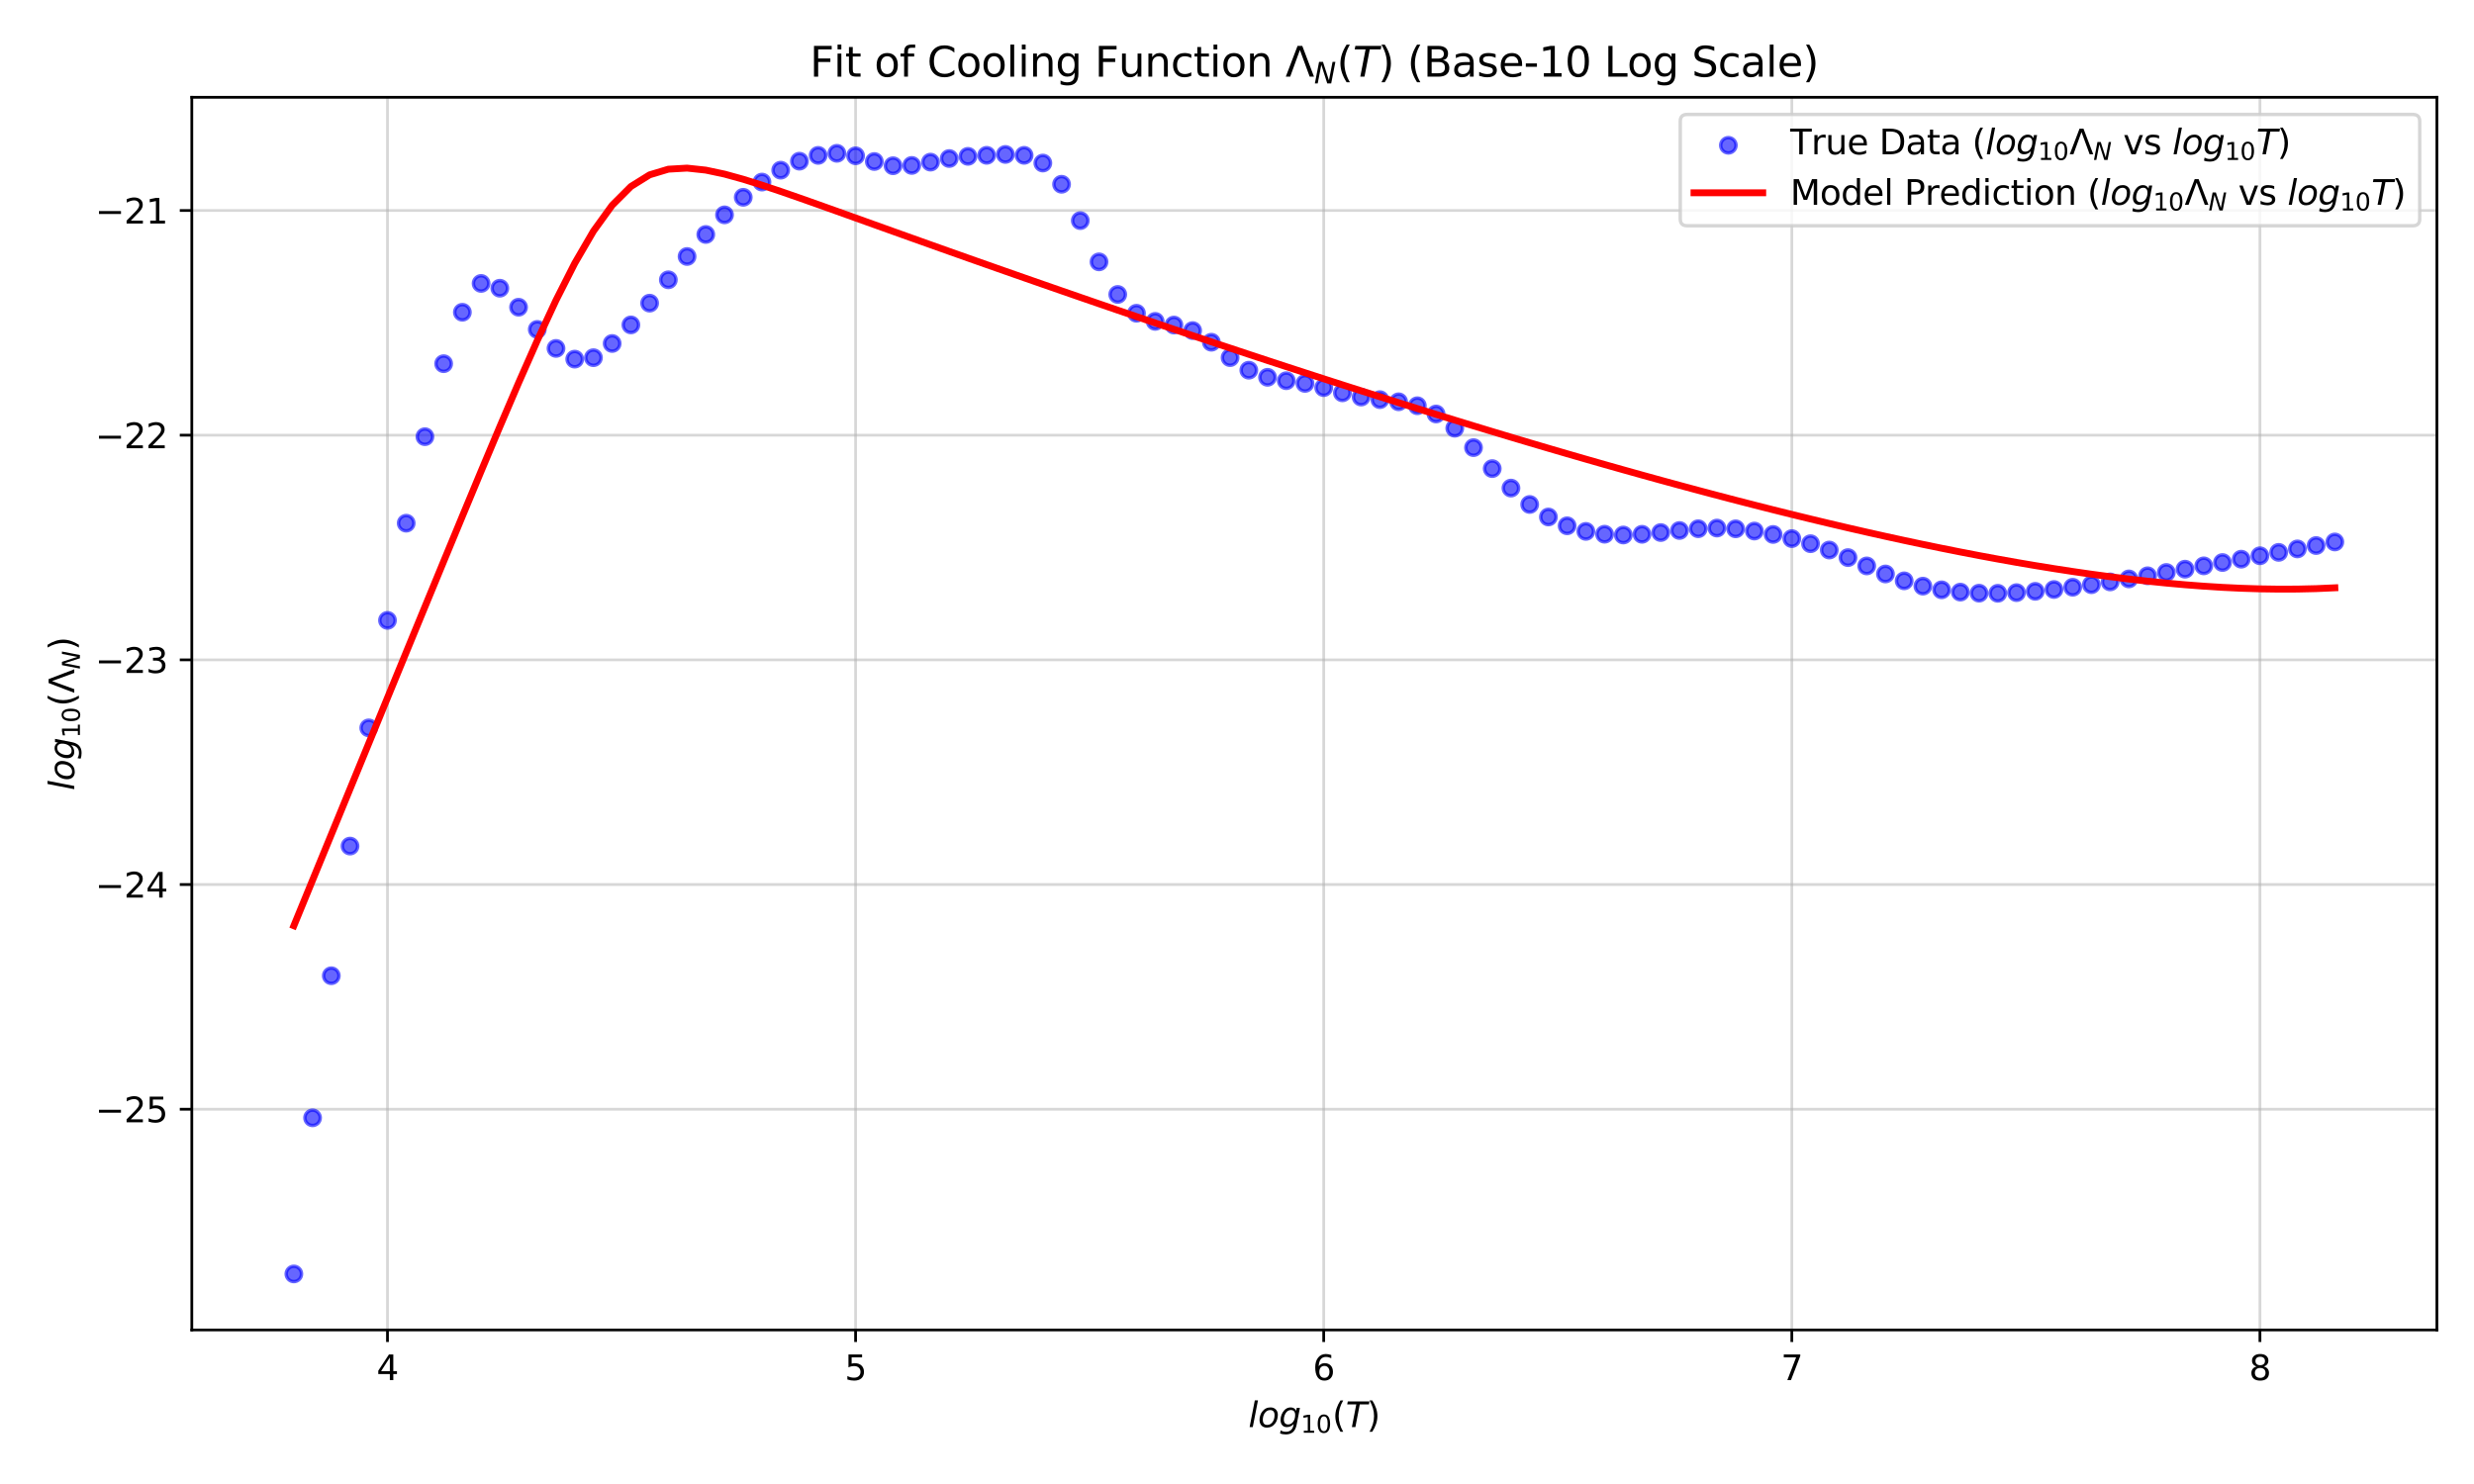 <?xml version="1.0" encoding="utf-8" standalone="no"?>
<!DOCTYPE svg PUBLIC "-//W3C//DTD SVG 1.1//EN"
  "http://www.w3.org/Graphics/SVG/1.1/DTD/svg11.dtd">
<svg xmlns:xlink="http://www.w3.org/1999/xlink" width="720pt" height="432pt" viewBox="0 0 720 432" xmlns="http://www.w3.org/2000/svg" version="1.1">
 <defs>
  <style type="text/css">*{stroke-linejoin: round; stroke-linecap: butt}</style>
 </defs>
 <g id="figure_1">
  <g id="patch_1">
   <path d="M 0 432 
L 720 432 
L 720 0 
L 0 0 
z
" style="fill: #ffffff"/>
  </g>
  <g id="axes_1">
   <g id="patch_2">
    <path d="M 55.82 387.16 
L 709.2 387.16 
L 709.2 28.32 
L 55.82 28.32 
z
" style="fill: #ffffff"/>
   </g>
   <g id="matplotlib.axis_1">
    <g id="xtick_1">
     <g id="line2d_1">
      <path d="M 112.766 387.16 
L 112.766 28.32 
" clip-path="url(#pd1a07acd15)" style="fill: none; stroke: #b0b0b0; stroke-opacity: 0.5; stroke-width: 0.8; stroke-linecap: square"/>
     </g>
     <g id="line2d_2">
      <defs>
       <path id="m4ef35ae8c2" d="M 0 0 
L 0 3.5 
" style="stroke: #000000; stroke-width: 0.8"/>
      </defs>
      <g>
       <use xlink:href="#m4ef35ae8c2" x="112.766" y="387.16" style="stroke: #000000; stroke-width: 0.8"/>
      </g>
     </g>
     <g id="text_1">
      <!-- 4 -->
      <g transform="translate(109.585 401.758) scale(0.1 -0.1)">
       <defs>
        <path id="DejaVuSans-34" d="M 2419 4116 
L 825 1625 
L 2419 1625 
L 2419 4116 
z
M 2253 4666 
L 3047 4666 
L 3047 1625 
L 3713 1625 
L 3713 1100 
L 3047 1100 
L 3047 0 
L 2419 0 
L 2419 1100 
L 313 1100 
L 313 1709 
L 2253 4666 
z
" transform="scale(0.016)"/>
       </defs>
       <use xlink:href="#DejaVuSans-34"/>
      </g>
     </g>
    </g>
    <g id="xtick_2">
     <g id="line2d_3">
      <path d="M 249 387.16 
L 249 28.32 
" clip-path="url(#pd1a07acd15)" style="fill: none; stroke: #b0b0b0; stroke-opacity: 0.5; stroke-width: 0.8; stroke-linecap: square"/>
     </g>
     <g id="line2d_4">
      <g>
       <use xlink:href="#m4ef35ae8c2" x="249" y="387.16" style="stroke: #000000; stroke-width: 0.8"/>
      </g>
     </g>
     <g id="text_2">
      <!-- 5 -->
      <g transform="translate(245.819 401.758) scale(0.1 -0.1)">
       <defs>
        <path id="DejaVuSans-35" d="M 691 4666 
L 3169 4666 
L 3169 4134 
L 1269 4134 
L 1269 2991 
Q 1406 3038 1543 3061 
Q 1681 3084 1819 3084 
Q 2600 3084 3056 2656 
Q 3513 2228 3513 1497 
Q 3513 744 3044 326 
Q 2575 -91 1722 -91 
Q 1428 -91 1123 -41 
Q 819 9 494 109 
L 494 744 
Q 775 591 1075 516 
Q 1375 441 1709 441 
Q 2250 441 2565 725 
Q 2881 1009 2881 1497 
Q 2881 1984 2565 2268 
Q 2250 2553 1709 2553 
Q 1456 2553 1204 2497 
Q 953 2441 691 2322 
L 691 4666 
z
" transform="scale(0.016)"/>
       </defs>
       <use xlink:href="#DejaVuSans-35"/>
      </g>
     </g>
    </g>
    <g id="xtick_3">
     <g id="line2d_5">
      <path d="M 385.235 387.16 
L 385.235 28.32 
" clip-path="url(#pd1a07acd15)" style="fill: none; stroke: #b0b0b0; stroke-opacity: 0.5; stroke-width: 0.8; stroke-linecap: square"/>
     </g>
     <g id="line2d_6">
      <g>
       <use xlink:href="#m4ef35ae8c2" x="385.235" y="387.16" style="stroke: #000000; stroke-width: 0.8"/>
      </g>
     </g>
     <g id="text_3">
      <!-- 6 -->
      <g transform="translate(382.053 401.758) scale(0.1 -0.1)">
       <defs>
        <path id="DejaVuSans-36" d="M 2113 2584 
Q 1688 2584 1439 2293 
Q 1191 2003 1191 1497 
Q 1191 994 1439 701 
Q 1688 409 2113 409 
Q 2538 409 2786 701 
Q 3034 994 3034 1497 
Q 3034 2003 2786 2293 
Q 2538 2584 2113 2584 
z
M 3366 4563 
L 3366 3988 
Q 3128 4100 2886 4159 
Q 2644 4219 2406 4219 
Q 1781 4219 1451 3797 
Q 1122 3375 1075 2522 
Q 1259 2794 1537 2939 
Q 1816 3084 2150 3084 
Q 2853 3084 3261 2657 
Q 3669 2231 3669 1497 
Q 3669 778 3244 343 
Q 2819 -91 2113 -91 
Q 1303 -91 875 529 
Q 447 1150 447 2328 
Q 447 3434 972 4092 
Q 1497 4750 2381 4750 
Q 2619 4750 2861 4703 
Q 3103 4656 3366 4563 
z
" transform="scale(0.016)"/>
       </defs>
       <use xlink:href="#DejaVuSans-36"/>
      </g>
     </g>
    </g>
    <g id="xtick_4">
     <g id="line2d_7">
      <path d="M 521.469 387.16 
L 521.469 28.32 
" clip-path="url(#pd1a07acd15)" style="fill: none; stroke: #b0b0b0; stroke-opacity: 0.5; stroke-width: 0.8; stroke-linecap: square"/>
     </g>
     <g id="line2d_8">
      <g>
       <use xlink:href="#m4ef35ae8c2" x="521.469" y="387.16" style="stroke: #000000; stroke-width: 0.8"/>
      </g>
     </g>
     <g id="text_4">
      <!-- 7 -->
      <g transform="translate(518.288 401.758) scale(0.1 -0.1)">
       <defs>
        <path id="DejaVuSans-37" d="M 525 4666 
L 3525 4666 
L 3525 4397 
L 1831 0 
L 1172 0 
L 2766 4134 
L 525 4134 
L 525 4666 
z
" transform="scale(0.016)"/>
       </defs>
       <use xlink:href="#DejaVuSans-37"/>
      </g>
     </g>
    </g>
    <g id="xtick_5">
     <g id="line2d_9">
      <path d="M 657.703 387.16 
L 657.703 28.32 
" clip-path="url(#pd1a07acd15)" style="fill: none; stroke: #b0b0b0; stroke-opacity: 0.5; stroke-width: 0.8; stroke-linecap: square"/>
     </g>
     <g id="line2d_10">
      <g>
       <use xlink:href="#m4ef35ae8c2" x="657.703" y="387.16" style="stroke: #000000; stroke-width: 0.8"/>
      </g>
     </g>
     <g id="text_5">
      <!-- 8 -->
      <g transform="translate(654.522 401.758) scale(0.1 -0.1)">
       <defs>
        <path id="DejaVuSans-38" d="M 2034 2216 
Q 1584 2216 1326 1975 
Q 1069 1734 1069 1313 
Q 1069 891 1326 650 
Q 1584 409 2034 409 
Q 2484 409 2743 651 
Q 3003 894 3003 1313 
Q 3003 1734 2745 1975 
Q 2488 2216 2034 2216 
z
M 1403 2484 
Q 997 2584 770 2862 
Q 544 3141 544 3541 
Q 544 4100 942 4425 
Q 1341 4750 2034 4750 
Q 2731 4750 3128 4425 
Q 3525 4100 3525 3541 
Q 3525 3141 3298 2862 
Q 3072 2584 2669 2484 
Q 3125 2378 3379 2068 
Q 3634 1759 3634 1313 
Q 3634 634 3220 271 
Q 2806 -91 2034 -91 
Q 1263 -91 848 271 
Q 434 634 434 1313 
Q 434 1759 690 2068 
Q 947 2378 1403 2484 
z
M 1172 3481 
Q 1172 3119 1398 2916 
Q 1625 2713 2034 2713 
Q 2441 2713 2670 2916 
Q 2900 3119 2900 3481 
Q 2900 3844 2670 4047 
Q 2441 4250 2034 4250 
Q 1625 4250 1398 4047 
Q 1172 3844 1172 3481 
z
" transform="scale(0.016)"/>
       </defs>
       <use xlink:href="#DejaVuSans-38"/>
      </g>
     </g>
    </g>
    <g id="text_6">
     <!-- $log_{10}(T)$ -->
     <g transform="translate(363.31 415.438) scale(0.1 -0.1)">
      <defs>
       <path id="DejaVuSans-Oblique-6c" d="M 1172 4863 
L 1747 4863 
L 800 0 
L 225 0 
L 1172 4863 
z
" transform="scale(0.016)"/>
       <path id="DejaVuSans-Oblique-6f" d="M 1625 -91 
Q 1009 -91 651 289 
Q 294 669 294 1325 
Q 294 1706 417 2101 
Q 541 2497 738 2766 
Q 1047 3184 1428 3384 
Q 1809 3584 2291 3584 
Q 2888 3584 3255 3212 
Q 3622 2841 3622 2241 
Q 3622 1825 3500 1412 
Q 3378 1000 3181 728 
Q 2875 309 2494 109 
Q 2113 -91 1625 -91 
z
M 891 1344 
Q 891 869 1089 633 
Q 1288 397 1691 397 
Q 2269 397 2648 901 
Q 3028 1406 3028 2181 
Q 3028 2634 2825 2865 
Q 2622 3097 2228 3097 
Q 1903 3097 1650 2945 
Q 1397 2794 1197 2484 
Q 1050 2253 970 1956 
Q 891 1659 891 1344 
z
" transform="scale(0.016)"/>
       <path id="DejaVuSans-Oblique-67" d="M 3816 3500 
L 3219 434 
Q 3047 -456 2561 -893 
Q 2075 -1331 1253 -1331 
Q 950 -1331 690 -1286 
Q 431 -1241 206 -1147 
L 313 -588 
Q 525 -725 762 -790 
Q 1000 -856 1269 -856 
Q 1816 -856 2167 -557 
Q 2519 -259 2631 300 
L 2681 563 
Q 2441 288 2122 144 
Q 1803 0 1434 0 
Q 903 0 598 351 
Q 294 703 294 1319 
Q 294 1803 478 2267 
Q 663 2731 997 3091 
Q 1219 3328 1514 3456 
Q 1809 3584 2131 3584 
Q 2484 3584 2746 3420 
Q 3009 3256 3138 2956 
L 3238 3500 
L 3816 3500 
z
M 2950 2216 
Q 2950 2641 2750 2872 
Q 2550 3103 2181 3103 
Q 1953 3103 1747 3012 
Q 1541 2922 1394 2759 
Q 1156 2491 1023 2127 
Q 891 1763 891 1375 
Q 891 944 1092 712 
Q 1294 481 1672 481 
Q 2219 481 2584 976 
Q 2950 1472 2950 2216 
z
" transform="scale(0.016)"/>
       <path id="DejaVuSans-31" d="M 794 531 
L 1825 531 
L 1825 4091 
L 703 3866 
L 703 4441 
L 1819 4666 
L 2450 4666 
L 2450 531 
L 3481 531 
L 3481 0 
L 794 0 
L 794 531 
z
" transform="scale(0.016)"/>
       <path id="DejaVuSans-30" d="M 2034 4250 
Q 1547 4250 1301 3770 
Q 1056 3291 1056 2328 
Q 1056 1369 1301 889 
Q 1547 409 2034 409 
Q 2525 409 2770 889 
Q 3016 1369 3016 2328 
Q 3016 3291 2770 3770 
Q 2525 4250 2034 4250 
z
M 2034 4750 
Q 2819 4750 3233 4129 
Q 3647 3509 3647 2328 
Q 3647 1150 3233 529 
Q 2819 -91 2034 -91 
Q 1250 -91 836 529 
Q 422 1150 422 2328 
Q 422 3509 836 4129 
Q 1250 4750 2034 4750 
z
" transform="scale(0.016)"/>
       <path id="DejaVuSans-28" d="M 1984 4856 
Q 1566 4138 1362 3434 
Q 1159 2731 1159 2009 
Q 1159 1288 1364 580 
Q 1569 -128 1984 -844 
L 1484 -844 
Q 1016 -109 783 600 
Q 550 1309 550 2009 
Q 550 2706 781 3412 
Q 1013 4119 1484 4856 
L 1984 4856 
z
" transform="scale(0.016)"/>
       <path id="DejaVuSans-Oblique-54" d="M 378 4666 
L 4325 4666 
L 4225 4134 
L 2559 4134 
L 1759 0 
L 1125 0 
L 1925 4134 
L 275 4134 
L 378 4666 
z
" transform="scale(0.016)"/>
       <path id="DejaVuSans-29" d="M 513 4856 
L 1013 4856 
Q 1481 4119 1714 3412 
Q 1947 2706 1947 2009 
Q 1947 1309 1714 600 
Q 1481 -109 1013 -844 
L 513 -844 
Q 928 -128 1133 580 
Q 1338 1288 1338 2009 
Q 1338 2731 1133 3434 
Q 928 4138 513 4856 
z
" transform="scale(0.016)"/>
      </defs>
      <use xlink:href="#DejaVuSans-Oblique-6c" transform="translate(0 0.016)"/>
      <use xlink:href="#DejaVuSans-Oblique-6f" transform="translate(27.783 0.016)"/>
      <use xlink:href="#DejaVuSans-Oblique-67" transform="translate(88.965 0.016)"/>
      <use xlink:href="#DejaVuSans-31" transform="translate(152.441 -16.391) scale(0.7)"/>
      <use xlink:href="#DejaVuSans-30" transform="translate(196.978 -16.391) scale(0.7)"/>
      <use xlink:href="#DejaVuSans-28" transform="translate(244.248 0.016)"/>
      <use xlink:href="#DejaVuSans-Oblique-54" transform="translate(283.262 0.016)"/>
      <use xlink:href="#DejaVuSans-29" transform="translate(344.346 0.016)"/>
     </g>
    </g>
   </g>
   <g id="matplotlib.axis_2">
    <g id="ytick_1">
     <g id="line2d_11">
      <path d="M 55.82 322.9 
L 709.2 322.9 
" clip-path="url(#pd1a07acd15)" style="fill: none; stroke: #b0b0b0; stroke-opacity: 0.5; stroke-width: 0.8; stroke-linecap: square"/>
     </g>
     <g id="line2d_12">
      <defs>
       <path id="m26d0a2e083" d="M 0 0 
L -3.5 0 
" style="stroke: #000000; stroke-width: 0.8"/>
      </defs>
      <g>
       <use xlink:href="#m26d0a2e083" x="55.82" y="322.9" style="stroke: #000000; stroke-width: 0.8"/>
      </g>
     </g>
     <g id="text_7">
      <!-- −25 -->
      <g transform="translate(27.715 326.699) scale(0.1 -0.1)">
       <defs>
        <path id="DejaVuSans-2212" d="M 678 2272 
L 4684 2272 
L 4684 1741 
L 678 1741 
L 678 2272 
z
" transform="scale(0.016)"/>
        <path id="DejaVuSans-32" d="M 1228 531 
L 3431 531 
L 3431 0 
L 469 0 
L 469 531 
Q 828 903 1448 1529 
Q 2069 2156 2228 2338 
Q 2531 2678 2651 2914 
Q 2772 3150 2772 3378 
Q 2772 3750 2511 3984 
Q 2250 4219 1831 4219 
Q 1534 4219 1204 4116 
Q 875 4013 500 3803 
L 500 4441 
Q 881 4594 1212 4672 
Q 1544 4750 1819 4750 
Q 2544 4750 2975 4387 
Q 3406 4025 3406 3419 
Q 3406 3131 3298 2873 
Q 3191 2616 2906 2266 
Q 2828 2175 2409 1742 
Q 1991 1309 1228 531 
z
" transform="scale(0.016)"/>
       </defs>
       <use xlink:href="#DejaVuSans-2212"/>
       <use xlink:href="#DejaVuSans-32" x="83.789"/>
       <use xlink:href="#DejaVuSans-35" x="147.412"/>
      </g>
     </g>
    </g>
    <g id="ytick_2">
     <g id="line2d_13">
      <path d="M 55.82 257.494 
L 709.2 257.494 
" clip-path="url(#pd1a07acd15)" style="fill: none; stroke: #b0b0b0; stroke-opacity: 0.5; stroke-width: 0.8; stroke-linecap: square"/>
     </g>
     <g id="line2d_14">
      <g>
       <use xlink:href="#m26d0a2e083" x="55.82" y="257.494" style="stroke: #000000; stroke-width: 0.8"/>
      </g>
     </g>
     <g id="text_8">
      <!-- −24 -->
      <g transform="translate(27.715 261.293) scale(0.1 -0.1)">
       <use xlink:href="#DejaVuSans-2212"/>
       <use xlink:href="#DejaVuSans-32" x="83.789"/>
       <use xlink:href="#DejaVuSans-34" x="147.412"/>
      </g>
     </g>
    </g>
    <g id="ytick_3">
     <g id="line2d_15">
      <path d="M 55.82 192.088 
L 709.2 192.088 
" clip-path="url(#pd1a07acd15)" style="fill: none; stroke: #b0b0b0; stroke-opacity: 0.5; stroke-width: 0.8; stroke-linecap: square"/>
     </g>
     <g id="line2d_16">
      <g>
       <use xlink:href="#m26d0a2e083" x="55.82" y="192.088" style="stroke: #000000; stroke-width: 0.8"/>
      </g>
     </g>
     <g id="text_9">
      <!-- −23 -->
      <g transform="translate(27.715 195.888) scale(0.1 -0.1)">
       <defs>
        <path id="DejaVuSans-33" d="M 2597 2516 
Q 3050 2419 3304 2112 
Q 3559 1806 3559 1356 
Q 3559 666 3084 287 
Q 2609 -91 1734 -91 
Q 1441 -91 1130 -33 
Q 819 25 488 141 
L 488 750 
Q 750 597 1062 519 
Q 1375 441 1716 441 
Q 2309 441 2620 675 
Q 2931 909 2931 1356 
Q 2931 1769 2642 2001 
Q 2353 2234 1838 2234 
L 1294 2234 
L 1294 2753 
L 1863 2753 
Q 2328 2753 2575 2939 
Q 2822 3125 2822 3475 
Q 2822 3834 2567 4026 
Q 2313 4219 1838 4219 
Q 1578 4219 1281 4162 
Q 984 4106 628 3988 
L 628 4550 
Q 988 4650 1302 4700 
Q 1616 4750 1894 4750 
Q 2613 4750 3031 4423 
Q 3450 4097 3450 3541 
Q 3450 3153 3228 2886 
Q 3006 2619 2597 2516 
z
" transform="scale(0.016)"/>
       </defs>
       <use xlink:href="#DejaVuSans-2212"/>
       <use xlink:href="#DejaVuSans-32" x="83.789"/>
       <use xlink:href="#DejaVuSans-33" x="147.412"/>
      </g>
     </g>
    </g>
    <g id="ytick_4">
     <g id="line2d_17">
      <path d="M 55.82 126.682 
L 709.2 126.682 
" clip-path="url(#pd1a07acd15)" style="fill: none; stroke: #b0b0b0; stroke-opacity: 0.5; stroke-width: 0.8; stroke-linecap: square"/>
     </g>
     <g id="line2d_18">
      <g>
       <use xlink:href="#m26d0a2e083" x="55.82" y="126.682" style="stroke: #000000; stroke-width: 0.8"/>
      </g>
     </g>
     <g id="text_10">
      <!-- −22 -->
      <g transform="translate(27.715 130.482) scale(0.1 -0.1)">
       <use xlink:href="#DejaVuSans-2212"/>
       <use xlink:href="#DejaVuSans-32" x="83.789"/>
       <use xlink:href="#DejaVuSans-32" x="147.412"/>
      </g>
     </g>
    </g>
    <g id="ytick_5">
     <g id="line2d_19">
      <path d="M 55.82 61.277 
L 709.2 61.277 
" clip-path="url(#pd1a07acd15)" style="fill: none; stroke: #b0b0b0; stroke-opacity: 0.5; stroke-width: 0.8; stroke-linecap: square"/>
     </g>
     <g id="line2d_20">
      <g>
       <use xlink:href="#m26d0a2e083" x="55.82" y="61.277" style="stroke: #000000; stroke-width: 0.8"/>
      </g>
     </g>
     <g id="text_11">
      <!-- −21 -->
      <g transform="translate(27.715 65.076) scale(0.1 -0.1)">
       <use xlink:href="#DejaVuSans-2212"/>
       <use xlink:href="#DejaVuSans-32" x="83.789"/>
       <use xlink:href="#DejaVuSans-31" x="147.412"/>
      </g>
     </g>
    </g>
    <g id="text_12">
     <!-- $log_{10}(\Lambda_N)$ -->
     <g transform="translate(21.615 230.09) rotate(-90) scale(0.1 -0.1)">
      <defs>
       <path id="DejaVuSans-39b" d="M 716 0 
L 50 0 
L 1831 4666 
L 2547 4666 
L 4325 0 
L 3669 0 
L 2188 4044 
L 716 0 
z
" transform="scale(0.016)"/>
       <path id="DejaVuSans-Oblique-4e" d="M 1081 4666 
L 1931 4666 
L 3219 666 
L 4000 4666 
L 4616 4666 
L 3706 0 
L 2853 0 
L 1569 4025 
L 788 0 
L 172 0 
L 1081 4666 
z
" transform="scale(0.016)"/>
      </defs>
      <use xlink:href="#DejaVuSans-Oblique-6c" transform="translate(0 0.016)"/>
      <use xlink:href="#DejaVuSans-Oblique-6f" transform="translate(27.783 0.016)"/>
      <use xlink:href="#DejaVuSans-Oblique-67" transform="translate(88.965 0.016)"/>
      <use xlink:href="#DejaVuSans-31" transform="translate(152.441 -16.391) scale(0.7)"/>
      <use xlink:href="#DejaVuSans-30" transform="translate(196.978 -16.391) scale(0.7)"/>
      <use xlink:href="#DejaVuSans-28" transform="translate(244.248 0.016)"/>
      <use xlink:href="#DejaVuSans-39b" transform="translate(283.262 0.016)"/>
      <use xlink:href="#DejaVuSans-Oblique-4e" transform="translate(352.627 -16.391) scale(0.7)"/>
      <use xlink:href="#DejaVuSans-29" transform="translate(407.725 0.016)"/>
     </g>
    </g>
   </g>
   <g id="PathCollection_1">
    <defs>
     <path id="m84107e2478" d="M 0 2.236 
C 0.593 2.236 1.162 2 1.581 1.581 
C 2 1.162 2.236 0.593 2.236 0 
C 2.236 -0.593 2 -1.162 1.581 -1.581 
C 1.162 -2 0.593 -2.236 0 -2.236 
C -0.593 -2.236 -1.162 -2 -1.581 -1.581 
C -2 -1.162 -2.236 -0.593 -2.236 0 
C -2.236 0.593 -2 1.162 -1.581 1.581 
C -1.162 2 -0.593 2.236 0 2.236 
z
" style="stroke: #0000ff; stroke-opacity: 0.6"/>
    </defs>
    <g clip-path="url(#pd1a07acd15)">
     <use xlink:href="#m84107e2478" x="85.519" y="370.849" style="fill: #0000ff; fill-opacity: 0.6; stroke: #0000ff; stroke-opacity: 0.6"/>
     <use xlink:href="#m84107e2478" x="90.968" y="325.405" style="fill: #0000ff; fill-opacity: 0.6; stroke: #0000ff; stroke-opacity: 0.6"/>
     <use xlink:href="#m84107e2478" x="96.418" y="284.042" style="fill: #0000ff; fill-opacity: 0.6; stroke: #0000ff; stroke-opacity: 0.6"/>
     <use xlink:href="#m84107e2478" x="101.867" y="246.297" style="fill: #0000ff; fill-opacity: 0.6; stroke: #0000ff; stroke-opacity: 0.6"/>
     <use xlink:href="#m84107e2478" x="107.317" y="211.887" style="fill: #0000ff; fill-opacity: 0.6; stroke: #0000ff; stroke-opacity: 0.6"/>
     <use xlink:href="#m84107e2478" x="112.766" y="180.59" style="fill: #0000ff; fill-opacity: 0.6; stroke: #0000ff; stroke-opacity: 0.6"/>
     <use xlink:href="#m84107e2478" x="118.215" y="152.302" style="fill: #0000ff; fill-opacity: 0.6; stroke: #0000ff; stroke-opacity: 0.6"/>
     <use xlink:href="#m84107e2478" x="123.665" y="127.121" style="fill: #0000ff; fill-opacity: 0.6; stroke: #0000ff; stroke-opacity: 0.6"/>
     <use xlink:href="#m84107e2478" x="129.114" y="105.87" style="fill: #0000ff; fill-opacity: 0.6; stroke: #0000ff; stroke-opacity: 0.6"/>
     <use xlink:href="#m84107e2478" x="134.563" y="90.899" style="fill: #0000ff; fill-opacity: 0.6; stroke: #0000ff; stroke-opacity: 0.6"/>
     <use xlink:href="#m84107e2478" x="140.013" y="82.507" style="fill: #0000ff; fill-opacity: 0.6; stroke: #0000ff; stroke-opacity: 0.6"/>
     <use xlink:href="#m84107e2478" x="145.462" y="83.901" style="fill: #0000ff; fill-opacity: 0.6; stroke: #0000ff; stroke-opacity: 0.6"/>
     <use xlink:href="#m84107e2478" x="150.912" y="89.434" style="fill: #0000ff; fill-opacity: 0.6; stroke: #0000ff; stroke-opacity: 0.6"/>
     <use xlink:href="#m84107e2478" x="156.361" y="95.896" style="fill: #0000ff; fill-opacity: 0.6; stroke: #0000ff; stroke-opacity: 0.6"/>
     <use xlink:href="#m84107e2478" x="161.81" y="101.423" style="fill: #0000ff; fill-opacity: 0.6; stroke: #0000ff; stroke-opacity: 0.6"/>
     <use xlink:href="#m84107e2478" x="167.26" y="104.543" style="fill: #0000ff; fill-opacity: 0.6; stroke: #0000ff; stroke-opacity: 0.6"/>
     <use xlink:href="#m84107e2478" x="172.709" y="104.124" style="fill: #0000ff; fill-opacity: 0.6; stroke: #0000ff; stroke-opacity: 0.6"/>
     <use xlink:href="#m84107e2478" x="178.158" y="99.99" style="fill: #0000ff; fill-opacity: 0.6; stroke: #0000ff; stroke-opacity: 0.6"/>
     <use xlink:href="#m84107e2478" x="183.608" y="94.581" style="fill: #0000ff; fill-opacity: 0.6; stroke: #0000ff; stroke-opacity: 0.6"/>
     <use xlink:href="#m84107e2478" x="189.057" y="88.25" style="fill: #0000ff; fill-opacity: 0.6; stroke: #0000ff; stroke-opacity: 0.6"/>
     <use xlink:href="#m84107e2478" x="194.507" y="81.454" style="fill: #0000ff; fill-opacity: 0.6; stroke: #0000ff; stroke-opacity: 0.6"/>
     <use xlink:href="#m84107e2478" x="199.956" y="74.665" style="fill: #0000ff; fill-opacity: 0.6; stroke: #0000ff; stroke-opacity: 0.6"/>
     <use xlink:href="#m84107e2478" x="205.405" y="68.256" style="fill: #0000ff; fill-opacity: 0.6; stroke: #0000ff; stroke-opacity: 0.6"/>
     <use xlink:href="#m84107e2478" x="210.855" y="62.546" style="fill: #0000ff; fill-opacity: 0.6; stroke: #0000ff; stroke-opacity: 0.6"/>
     <use xlink:href="#m84107e2478" x="216.304" y="57.437" style="fill: #0000ff; fill-opacity: 0.6; stroke: #0000ff; stroke-opacity: 0.6"/>
     <use xlink:href="#m84107e2478" x="221.753" y="53.003" style="fill: #0000ff; fill-opacity: 0.6; stroke: #0000ff; stroke-opacity: 0.6"/>
     <use xlink:href="#m84107e2478" x="227.203" y="49.536" style="fill: #0000ff; fill-opacity: 0.6; stroke: #0000ff; stroke-opacity: 0.6"/>
     <use xlink:href="#m84107e2478" x="232.652" y="46.92" style="fill: #0000ff; fill-opacity: 0.6; stroke: #0000ff; stroke-opacity: 0.6"/>
     <use xlink:href="#m84107e2478" x="238.102" y="45.233" style="fill: #0000ff; fill-opacity: 0.6; stroke: #0000ff; stroke-opacity: 0.6"/>
     <use xlink:href="#m84107e2478" x="243.551" y="44.631" style="fill: #0000ff; fill-opacity: 0.6; stroke: #0000ff; stroke-opacity: 0.6"/>
     <use xlink:href="#m84107e2478" x="249" y="45.35" style="fill: #0000ff; fill-opacity: 0.6; stroke: #0000ff; stroke-opacity: 0.6"/>
     <use xlink:href="#m84107e2478" x="254.45" y="47.018" style="fill: #0000ff; fill-opacity: 0.6; stroke: #0000ff; stroke-opacity: 0.6"/>
     <use xlink:href="#m84107e2478" x="259.899" y="48.248" style="fill: #0000ff; fill-opacity: 0.6; stroke: #0000ff; stroke-opacity: 0.6"/>
     <use xlink:href="#m84107e2478" x="265.348" y="48.156" style="fill: #0000ff; fill-opacity: 0.6; stroke: #0000ff; stroke-opacity: 0.6"/>
     <use xlink:href="#m84107e2478" x="270.798" y="47.195" style="fill: #0000ff; fill-opacity: 0.6; stroke: #0000ff; stroke-opacity: 0.6"/>
     <use xlink:href="#m84107e2478" x="276.247" y="46.148" style="fill: #0000ff; fill-opacity: 0.6; stroke: #0000ff; stroke-opacity: 0.6"/>
     <use xlink:href="#m84107e2478" x="281.697" y="45.514" style="fill: #0000ff; fill-opacity: 0.6; stroke: #0000ff; stroke-opacity: 0.6"/>
     <use xlink:href="#m84107e2478" x="287.146" y="45.213" style="fill: #0000ff; fill-opacity: 0.6; stroke: #0000ff; stroke-opacity: 0.6"/>
     <use xlink:href="#m84107e2478" x="292.595" y="44.958" style="fill: #0000ff; fill-opacity: 0.6; stroke: #0000ff; stroke-opacity: 0.6"/>
     <use xlink:href="#m84107e2478" x="298.045" y="45.219" style="fill: #0000ff; fill-opacity: 0.6; stroke: #0000ff; stroke-opacity: 0.6"/>
     <use xlink:href="#m84107e2478" x="303.494" y="47.463" style="fill: #0000ff; fill-opacity: 0.6; stroke: #0000ff; stroke-opacity: 0.6"/>
     <use xlink:href="#m84107e2478" x="308.943" y="53.637" style="fill: #0000ff; fill-opacity: 0.6; stroke: #0000ff; stroke-opacity: 0.6"/>
     <use xlink:href="#m84107e2478" x="314.393" y="64.22" style="fill: #0000ff; fill-opacity: 0.6; stroke: #0000ff; stroke-opacity: 0.6"/>
     <use xlink:href="#m84107e2478" x="319.842" y="76.228" style="fill: #0000ff; fill-opacity: 0.6; stroke: #0000ff; stroke-opacity: 0.6"/>
     <use xlink:href="#m84107e2478" x="325.292" y="85.719" style="fill: #0000ff; fill-opacity: 0.6; stroke: #0000ff; stroke-opacity: 0.6"/>
     <use xlink:href="#m84107e2478" x="330.741" y="91.187" style="fill: #0000ff; fill-opacity: 0.6; stroke: #0000ff; stroke-opacity: 0.6"/>
     <use xlink:href="#m84107e2478" x="336.19" y="93.554" style="fill: #0000ff; fill-opacity: 0.6; stroke: #0000ff; stroke-opacity: 0.6"/>
     <use xlink:href="#m84107e2478" x="341.64" y="94.621" style="fill: #0000ff; fill-opacity: 0.6; stroke: #0000ff; stroke-opacity: 0.6"/>
     <use xlink:href="#m84107e2478" x="347.089" y="96.236" style="fill: #0000ff; fill-opacity: 0.6; stroke: #0000ff; stroke-opacity: 0.6"/>
     <use xlink:href="#m84107e2478" x="352.538" y="99.624" style="fill: #0000ff; fill-opacity: 0.6; stroke: #0000ff; stroke-opacity: 0.6"/>
     <use xlink:href="#m84107e2478" x="357.988" y="104.104" style="fill: #0000ff; fill-opacity: 0.6; stroke: #0000ff; stroke-opacity: 0.6"/>
     <use xlink:href="#m84107e2478" x="363.437" y="107.767" style="fill: #0000ff; fill-opacity: 0.6; stroke: #0000ff; stroke-opacity: 0.6"/>
     <use xlink:href="#m84107e2478" x="368.887" y="109.834" style="fill: #0000ff; fill-opacity: 0.6; stroke: #0000ff; stroke-opacity: 0.6"/>
     <use xlink:href="#m84107e2478" x="374.336" y="110.828" style="fill: #0000ff; fill-opacity: 0.6; stroke: #0000ff; stroke-opacity: 0.6"/>
     <use xlink:href="#m84107e2478" x="379.785" y="111.613" style="fill: #0000ff; fill-opacity: 0.6; stroke: #0000ff; stroke-opacity: 0.6"/>
     <use xlink:href="#m84107e2478" x="385.235" y="112.836" style="fill: #0000ff; fill-opacity: 0.6; stroke: #0000ff; stroke-opacity: 0.6"/>
     <use xlink:href="#m84107e2478" x="390.684" y="114.354" style="fill: #0000ff; fill-opacity: 0.6; stroke: #0000ff; stroke-opacity: 0.6"/>
     <use xlink:href="#m84107e2478" x="396.133" y="115.583" style="fill: #0000ff; fill-opacity: 0.6; stroke: #0000ff; stroke-opacity: 0.6"/>
     <use xlink:href="#m84107e2478" x="401.583" y="116.342" style="fill: #0000ff; fill-opacity: 0.6; stroke: #0000ff; stroke-opacity: 0.6"/>
     <use xlink:href="#m84107e2478" x="407.032" y="116.963" style="fill: #0000ff; fill-opacity: 0.6; stroke: #0000ff; stroke-opacity: 0.6"/>
     <use xlink:href="#m84107e2478" x="412.482" y="118.114" style="fill: #0000ff; fill-opacity: 0.6; stroke: #0000ff; stroke-opacity: 0.6"/>
     <use xlink:href="#m84107e2478" x="417.931" y="120.515" style="fill: #0000ff; fill-opacity: 0.6; stroke: #0000ff; stroke-opacity: 0.6"/>
     <use xlink:href="#m84107e2478" x="423.38" y="124.655" style="fill: #0000ff; fill-opacity: 0.6; stroke: #0000ff; stroke-opacity: 0.6"/>
     <use xlink:href="#m84107e2478" x="428.83" y="130.306" style="fill: #0000ff; fill-opacity: 0.6; stroke: #0000ff; stroke-opacity: 0.6"/>
     <use xlink:href="#m84107e2478" x="434.279" y="136.415" style="fill: #0000ff; fill-opacity: 0.6; stroke: #0000ff; stroke-opacity: 0.6"/>
     <use xlink:href="#m84107e2478" x="439.728" y="142.086" style="fill: #0000ff; fill-opacity: 0.6; stroke: #0000ff; stroke-opacity: 0.6"/>
     <use xlink:href="#m84107e2478" x="445.178" y="146.854" style="fill: #0000ff; fill-opacity: 0.6; stroke: #0000ff; stroke-opacity: 0.6"/>
     <use xlink:href="#m84107e2478" x="450.627" y="150.497" style="fill: #0000ff; fill-opacity: 0.6; stroke: #0000ff; stroke-opacity: 0.6"/>
     <use xlink:href="#m84107e2478" x="456.077" y="153.061" style="fill: #0000ff; fill-opacity: 0.6; stroke: #0000ff; stroke-opacity: 0.6"/>
     <use xlink:href="#m84107e2478" x="461.526" y="154.689" style="fill: #0000ff; fill-opacity: 0.6; stroke: #0000ff; stroke-opacity: 0.6"/>
     <use xlink:href="#m84107e2478" x="466.975" y="155.513" style="fill: #0000ff; fill-opacity: 0.6; stroke: #0000ff; stroke-opacity: 0.6"/>
     <use xlink:href="#m84107e2478" x="472.425" y="155.742" style="fill: #0000ff; fill-opacity: 0.6; stroke: #0000ff; stroke-opacity: 0.6"/>
     <use xlink:href="#m84107e2478" x="477.874" y="155.533" style="fill: #0000ff; fill-opacity: 0.6; stroke: #0000ff; stroke-opacity: 0.6"/>
     <use xlink:href="#m84107e2478" x="483.323" y="155.029" style="fill: #0000ff; fill-opacity: 0.6; stroke: #0000ff; stroke-opacity: 0.6"/>
     <use xlink:href="#m84107e2478" x="488.773" y="154.428" style="fill: #0000ff; fill-opacity: 0.6; stroke: #0000ff; stroke-opacity: 0.6"/>
     <use xlink:href="#m84107e2478" x="494.222" y="153.918" style="fill: #0000ff; fill-opacity: 0.6; stroke: #0000ff; stroke-opacity: 0.6"/>
     <use xlink:href="#m84107e2478" x="499.672" y="153.721" style="fill: #0000ff; fill-opacity: 0.6; stroke: #0000ff; stroke-opacity: 0.6"/>
     <use xlink:href="#m84107e2478" x="505.121" y="153.944" style="fill: #0000ff; fill-opacity: 0.6; stroke: #0000ff; stroke-opacity: 0.6"/>
     <use xlink:href="#m84107e2478" x="510.57" y="154.591" style="fill: #0000ff; fill-opacity: 0.6; stroke: #0000ff; stroke-opacity: 0.6"/>
     <use xlink:href="#m84107e2478" x="516.02" y="155.579" style="fill: #0000ff; fill-opacity: 0.6; stroke: #0000ff; stroke-opacity: 0.6"/>
     <use xlink:href="#m84107e2478" x="521.469" y="156.789" style="fill: #0000ff; fill-opacity: 0.6; stroke: #0000ff; stroke-opacity: 0.6"/>
     <use xlink:href="#m84107e2478" x="526.918" y="158.274" style="fill: #0000ff; fill-opacity: 0.6; stroke: #0000ff; stroke-opacity: 0.6"/>
     <use xlink:href="#m84107e2478" x="532.368" y="160.118" style="fill: #0000ff; fill-opacity: 0.6; stroke: #0000ff; stroke-opacity: 0.6"/>
     <use xlink:href="#m84107e2478" x="537.817" y="162.322" style="fill: #0000ff; fill-opacity: 0.6; stroke: #0000ff; stroke-opacity: 0.6"/>
     <use xlink:href="#m84107e2478" x="543.267" y="164.742" style="fill: #0000ff; fill-opacity: 0.6; stroke: #0000ff; stroke-opacity: 0.6"/>
     <use xlink:href="#m84107e2478" x="548.716" y="167.084" style="fill: #0000ff; fill-opacity: 0.6; stroke: #0000ff; stroke-opacity: 0.6"/>
     <use xlink:href="#m84107e2478" x="554.165" y="169.085" style="fill: #0000ff; fill-opacity: 0.6; stroke: #0000ff; stroke-opacity: 0.6"/>
     <use xlink:href="#m84107e2478" x="559.615" y="170.629" style="fill: #0000ff; fill-opacity: 0.6; stroke: #0000ff; stroke-opacity: 0.6"/>
     <use xlink:href="#m84107e2478" x="565.064" y="171.701" style="fill: #0000ff; fill-opacity: 0.6; stroke: #0000ff; stroke-opacity: 0.6"/>
     <use xlink:href="#m84107e2478" x="570.513" y="172.368" style="fill: #0000ff; fill-opacity: 0.6; stroke: #0000ff; stroke-opacity: 0.6"/>
     <use xlink:href="#m84107e2478" x="575.963" y="172.676" style="fill: #0000ff; fill-opacity: 0.6; stroke: #0000ff; stroke-opacity: 0.6"/>
     <use xlink:href="#m84107e2478" x="581.412" y="172.709" style="fill: #0000ff; fill-opacity: 0.6; stroke: #0000ff; stroke-opacity: 0.6"/>
     <use xlink:href="#m84107e2478" x="586.862" y="172.519" style="fill: #0000ff; fill-opacity: 0.6; stroke: #0000ff; stroke-opacity: 0.6"/>
     <use xlink:href="#m84107e2478" x="592.311" y="172.14" style="fill: #0000ff; fill-opacity: 0.6; stroke: #0000ff; stroke-opacity: 0.6"/>
     <use xlink:href="#m84107e2478" x="597.76" y="171.61" style="fill: #0000ff; fill-opacity: 0.6; stroke: #0000ff; stroke-opacity: 0.6"/>
     <use xlink:href="#m84107e2478" x="603.21" y="170.956" style="fill: #0000ff; fill-opacity: 0.6; stroke: #0000ff; stroke-opacity: 0.6"/>
     <use xlink:href="#m84107e2478" x="608.659" y="170.21" style="fill: #0000ff; fill-opacity: 0.6; stroke: #0000ff; stroke-opacity: 0.6"/>
     <use xlink:href="#m84107e2478" x="614.108" y="169.399" style="fill: #0000ff; fill-opacity: 0.6; stroke: #0000ff; stroke-opacity: 0.6"/>
     <use xlink:href="#m84107e2478" x="619.558" y="168.523" style="fill: #0000ff; fill-opacity: 0.6; stroke: #0000ff; stroke-opacity: 0.6"/>
     <use xlink:href="#m84107e2478" x="625.007" y="167.613" style="fill: #0000ff; fill-opacity: 0.6; stroke: #0000ff; stroke-opacity: 0.6"/>
     <use xlink:href="#m84107e2478" x="630.457" y="166.652" style="fill: #0000ff; fill-opacity: 0.6; stroke: #0000ff; stroke-opacity: 0.6"/>
     <use xlink:href="#m84107e2478" x="635.906" y="165.69" style="fill: #0000ff; fill-opacity: 0.6; stroke: #0000ff; stroke-opacity: 0.6"/>
     <use xlink:href="#m84107e2478" x="641.355" y="164.723" style="fill: #0000ff; fill-opacity: 0.6; stroke: #0000ff; stroke-opacity: 0.6"/>
     <use xlink:href="#m84107e2478" x="646.805" y="163.754" style="fill: #0000ff; fill-opacity: 0.6; stroke: #0000ff; stroke-opacity: 0.6"/>
     <use xlink:href="#m84107e2478" x="652.254" y="162.78" style="fill: #0000ff; fill-opacity: 0.6; stroke: #0000ff; stroke-opacity: 0.6"/>
     <use xlink:href="#m84107e2478" x="657.703" y="161.786" style="fill: #0000ff; fill-opacity: 0.6; stroke: #0000ff; stroke-opacity: 0.6"/>
     <use xlink:href="#m84107e2478" x="663.153" y="160.798" style="fill: #0000ff; fill-opacity: 0.6; stroke: #0000ff; stroke-opacity: 0.6"/>
     <use xlink:href="#m84107e2478" x="668.602" y="159.791" style="fill: #0000ff; fill-opacity: 0.6; stroke: #0000ff; stroke-opacity: 0.6"/>
     <use xlink:href="#m84107e2478" x="674.052" y="158.81" style="fill: #0000ff; fill-opacity: 0.6; stroke: #0000ff; stroke-opacity: 0.6"/>
     <use xlink:href="#m84107e2478" x="679.501" y="157.77" style="fill: #0000ff; fill-opacity: 0.6; stroke: #0000ff; stroke-opacity: 0.6"/>
    </g>
   </g>
   <g id="patch_3">
    <path d="M 55.82 387.16 
L 55.82 28.32 
" style="fill: none; stroke: #000000; stroke-width: 0.8; stroke-linejoin: miter; stroke-linecap: square"/>
   </g>
   <g id="patch_4">
    <path d="M 709.2 387.16 
L 709.2 28.32 
" style="fill: none; stroke: #000000; stroke-width: 0.8; stroke-linejoin: miter; stroke-linecap: square"/>
   </g>
   <g id="patch_5">
    <path d="M 55.82 387.16 
L 709.2 387.16 
" style="fill: none; stroke: #000000; stroke-width: 0.8; stroke-linejoin: miter; stroke-linecap: square"/>
   </g>
   <g id="patch_6">
    <path d="M 55.82 28.32 
L 709.2 28.32 
" style="fill: none; stroke: #000000; stroke-width: 0.8; stroke-linejoin: miter; stroke-linecap: square"/>
   </g>
   <g id="line2d_21">
    <path d="M 85.519 269.486 
L 90.968 256.213 
L 96.418 242.941 
L 101.867 229.671 
L 107.317 216.403 
L 112.766 203.14 
L 118.215 189.886 
L 123.665 176.646 
L 129.114 163.432 
L 134.563 150.263 
L 140.013 137.171 
L 145.462 124.213 
L 150.912 111.483 
L 156.361 99.135 
L 161.81 87.41 
L 167.26 76.652 
L 172.709 67.29 
L 178.158 59.749 
L 183.608 54.292 
L 189.057 50.893 
L 194.507 49.253 
L 199.956 48.936 
L 205.405 49.52 
L 210.855 50.678 
L 216.304 52.184 
L 221.753 53.895 
L 227.203 55.723 
L 232.652 57.616 
L 238.102 59.544 
L 243.551 61.49 
L 249 63.443 
L 254.45 65.398 
L 259.899 67.35 
L 265.348 69.299 
L 270.798 71.243 
L 276.247 73.18 
L 281.696 75.112 
L 287.146 77.036 
L 292.595 78.953 
L 298.045 80.864 
L 303.494 82.766 
L 308.943 84.661 
L 314.393 86.548 
L 319.842 88.428 
L 325.292 90.298 
L 330.741 92.161 
L 336.19 94.014 
L 341.64 95.859 
L 347.089 97.695 
L 352.538 99.522 
L 357.988 101.338 
L 363.437 103.146 
L 368.887 104.943 
L 374.336 106.73 
L 379.785 108.506 
L 385.235 110.272 
L 390.684 112.026 
L 396.133 113.769 
L 401.583 115.5 
L 407.032 117.219 
L 412.481 118.926 
L 417.931 120.62 
L 423.38 122.3 
L 428.83 123.967 
L 434.279 125.62 
L 439.728 127.259 
L 445.178 128.883 
L 450.627 130.492 
L 456.077 132.085 
L 461.526 133.661 
L 466.975 135.221 
L 472.425 136.763 
L 477.874 138.287 
L 483.323 139.793 
L 488.773 141.279 
L 494.222 142.745 
L 499.672 144.191 
L 505.121 145.615 
L 510.57 147.017 
L 516.02 148.396 
L 521.469 149.75 
L 526.918 151.08 
L 532.368 152.384 
L 537.817 153.66 
L 543.267 154.908 
L 548.716 156.127 
L 554.165 157.315 
L 559.615 158.472 
L 565.064 159.594 
L 570.513 160.681 
L 575.963 161.732 
L 581.412 162.743 
L 586.862 163.715 
L 592.311 164.643 
L 597.76 165.527 
L 603.21 166.363 
L 608.659 167.149 
L 614.108 167.883 
L 619.558 168.561 
L 625.007 169.18 
L 630.457 169.736 
L 635.906 170.225 
L 641.355 170.643 
L 646.805 170.985 
L 652.254 171.246 
L 657.703 171.42 
L 663.153 171.501 
L 668.602 171.482 
L 674.052 171.354 
L 679.501 171.11 
" clip-path="url(#pd1a07acd15)" style="fill: none; stroke: #ff0000; stroke-width: 2; stroke-linecap: square"/>
   </g>
   <g id="text_13">
    <!-- Fit of Cooling Function $\Lambda_N(T)$ (Base-10 Log Scale) -->
    <g transform="translate(235.69 22.32) scale(0.12 -0.12)">
     <defs>
      <path id="DejaVuSans-46" d="M 628 4666 
L 3309 4666 
L 3309 4134 
L 1259 4134 
L 1259 2759 
L 3109 2759 
L 3109 2228 
L 1259 2228 
L 1259 0 
L 628 0 
L 628 4666 
z
" transform="scale(0.016)"/>
      <path id="DejaVuSans-69" d="M 603 3500 
L 1178 3500 
L 1178 0 
L 603 0 
L 603 3500 
z
M 603 4863 
L 1178 4863 
L 1178 4134 
L 603 4134 
L 603 4863 
z
" transform="scale(0.016)"/>
      <path id="DejaVuSans-74" d="M 1172 4494 
L 1172 3500 
L 2356 3500 
L 2356 3053 
L 1172 3053 
L 1172 1153 
Q 1172 725 1289 603 
Q 1406 481 1766 481 
L 2356 481 
L 2356 0 
L 1766 0 
Q 1100 0 847 248 
Q 594 497 594 1153 
L 594 3053 
L 172 3053 
L 172 3500 
L 594 3500 
L 594 4494 
L 1172 4494 
z
" transform="scale(0.016)"/>
      <path id="DejaVuSans-20" transform="scale(0.016)"/>
      <path id="DejaVuSans-6f" d="M 1959 3097 
Q 1497 3097 1228 2736 
Q 959 2375 959 1747 
Q 959 1119 1226 758 
Q 1494 397 1959 397 
Q 2419 397 2687 759 
Q 2956 1122 2956 1747 
Q 2956 2369 2687 2733 
Q 2419 3097 1959 3097 
z
M 1959 3584 
Q 2709 3584 3137 3096 
Q 3566 2609 3566 1747 
Q 3566 888 3137 398 
Q 2709 -91 1959 -91 
Q 1206 -91 779 398 
Q 353 888 353 1747 
Q 353 2609 779 3096 
Q 1206 3584 1959 3584 
z
" transform="scale(0.016)"/>
      <path id="DejaVuSans-66" d="M 2375 4863 
L 2375 4384 
L 1825 4384 
Q 1516 4384 1395 4259 
Q 1275 4134 1275 3809 
L 1275 3500 
L 2222 3500 
L 2222 3053 
L 1275 3053 
L 1275 0 
L 697 0 
L 697 3053 
L 147 3053 
L 147 3500 
L 697 3500 
L 697 3744 
Q 697 4328 969 4595 
Q 1241 4863 1831 4863 
L 2375 4863 
z
" transform="scale(0.016)"/>
      <path id="DejaVuSans-43" d="M 4122 4306 
L 4122 3641 
Q 3803 3938 3442 4084 
Q 3081 4231 2675 4231 
Q 1875 4231 1450 3742 
Q 1025 3253 1025 2328 
Q 1025 1406 1450 917 
Q 1875 428 2675 428 
Q 3081 428 3442 575 
Q 3803 722 4122 1019 
L 4122 359 
Q 3791 134 3420 21 
Q 3050 -91 2638 -91 
Q 1578 -91 968 557 
Q 359 1206 359 2328 
Q 359 3453 968 4101 
Q 1578 4750 2638 4750 
Q 3056 4750 3426 4639 
Q 3797 4528 4122 4306 
z
" transform="scale(0.016)"/>
      <path id="DejaVuSans-6c" d="M 603 4863 
L 1178 4863 
L 1178 0 
L 603 0 
L 603 4863 
z
" transform="scale(0.016)"/>
      <path id="DejaVuSans-6e" d="M 3513 2113 
L 3513 0 
L 2938 0 
L 2938 2094 
Q 2938 2591 2744 2837 
Q 2550 3084 2163 3084 
Q 1697 3084 1428 2787 
Q 1159 2491 1159 1978 
L 1159 0 
L 581 0 
L 581 3500 
L 1159 3500 
L 1159 2956 
Q 1366 3272 1645 3428 
Q 1925 3584 2291 3584 
Q 2894 3584 3203 3211 
Q 3513 2838 3513 2113 
z
" transform="scale(0.016)"/>
      <path id="DejaVuSans-67" d="M 2906 1791 
Q 2906 2416 2648 2759 
Q 2391 3103 1925 3103 
Q 1463 3103 1205 2759 
Q 947 2416 947 1791 
Q 947 1169 1205 825 
Q 1463 481 1925 481 
Q 2391 481 2648 825 
Q 2906 1169 2906 1791 
z
M 3481 434 
Q 3481 -459 3084 -895 
Q 2688 -1331 1869 -1331 
Q 1566 -1331 1297 -1286 
Q 1028 -1241 775 -1147 
L 775 -588 
Q 1028 -725 1275 -790 
Q 1522 -856 1778 -856 
Q 2344 -856 2625 -561 
Q 2906 -266 2906 331 
L 2906 616 
Q 2728 306 2450 153 
Q 2172 0 1784 0 
Q 1141 0 747 490 
Q 353 981 353 1791 
Q 353 2603 747 3093 
Q 1141 3584 1784 3584 
Q 2172 3584 2450 3431 
Q 2728 3278 2906 2969 
L 2906 3500 
L 3481 3500 
L 3481 434 
z
" transform="scale(0.016)"/>
      <path id="DejaVuSans-75" d="M 544 1381 
L 544 3500 
L 1119 3500 
L 1119 1403 
Q 1119 906 1312 657 
Q 1506 409 1894 409 
Q 2359 409 2629 706 
Q 2900 1003 2900 1516 
L 2900 3500 
L 3475 3500 
L 3475 0 
L 2900 0 
L 2900 538 
Q 2691 219 2414 64 
Q 2138 -91 1772 -91 
Q 1169 -91 856 284 
Q 544 659 544 1381 
z
M 1991 3584 
L 1991 3584 
z
" transform="scale(0.016)"/>
      <path id="DejaVuSans-63" d="M 3122 3366 
L 3122 2828 
Q 2878 2963 2633 3030 
Q 2388 3097 2138 3097 
Q 1578 3097 1268 2742 
Q 959 2388 959 1747 
Q 959 1106 1268 751 
Q 1578 397 2138 397 
Q 2388 397 2633 464 
Q 2878 531 3122 666 
L 3122 134 
Q 2881 22 2623 -34 
Q 2366 -91 2075 -91 
Q 1284 -91 818 406 
Q 353 903 353 1747 
Q 353 2603 823 3093 
Q 1294 3584 2113 3584 
Q 2378 3584 2631 3529 
Q 2884 3475 3122 3366 
z
" transform="scale(0.016)"/>
      <path id="DejaVuSans-42" d="M 1259 2228 
L 1259 519 
L 2272 519 
Q 2781 519 3026 730 
Q 3272 941 3272 1375 
Q 3272 1813 3026 2020 
Q 2781 2228 2272 2228 
L 1259 2228 
z
M 1259 4147 
L 1259 2741 
L 2194 2741 
Q 2656 2741 2882 2914 
Q 3109 3088 3109 3444 
Q 3109 3797 2882 3972 
Q 2656 4147 2194 4147 
L 1259 4147 
z
M 628 4666 
L 2241 4666 
Q 2963 4666 3353 4366 
Q 3744 4066 3744 3513 
Q 3744 3084 3544 2831 
Q 3344 2578 2956 2516 
Q 3422 2416 3680 2098 
Q 3938 1781 3938 1306 
Q 3938 681 3513 340 
Q 3088 0 2303 0 
L 628 0 
L 628 4666 
z
" transform="scale(0.016)"/>
      <path id="DejaVuSans-61" d="M 2194 1759 
Q 1497 1759 1228 1600 
Q 959 1441 959 1056 
Q 959 750 1161 570 
Q 1363 391 1709 391 
Q 2188 391 2477 730 
Q 2766 1069 2766 1631 
L 2766 1759 
L 2194 1759 
z
M 3341 1997 
L 3341 0 
L 2766 0 
L 2766 531 
Q 2569 213 2275 61 
Q 1981 -91 1556 -91 
Q 1019 -91 701 211 
Q 384 513 384 1019 
Q 384 1609 779 1909 
Q 1175 2209 1959 2209 
L 2766 2209 
L 2766 2266 
Q 2766 2663 2505 2880 
Q 2244 3097 1772 3097 
Q 1472 3097 1187 3025 
Q 903 2953 641 2809 
L 641 3341 
Q 956 3463 1253 3523 
Q 1550 3584 1831 3584 
Q 2591 3584 2966 3190 
Q 3341 2797 3341 1997 
z
" transform="scale(0.016)"/>
      <path id="DejaVuSans-73" d="M 2834 3397 
L 2834 2853 
Q 2591 2978 2328 3040 
Q 2066 3103 1784 3103 
Q 1356 3103 1142 2972 
Q 928 2841 928 2578 
Q 928 2378 1081 2264 
Q 1234 2150 1697 2047 
L 1894 2003 
Q 2506 1872 2764 1633 
Q 3022 1394 3022 966 
Q 3022 478 2636 193 
Q 2250 -91 1575 -91 
Q 1294 -91 989 -36 
Q 684 19 347 128 
L 347 722 
Q 666 556 975 473 
Q 1284 391 1588 391 
Q 1994 391 2212 530 
Q 2431 669 2431 922 
Q 2431 1156 2273 1281 
Q 2116 1406 1581 1522 
L 1381 1569 
Q 847 1681 609 1914 
Q 372 2147 372 2553 
Q 372 3047 722 3315 
Q 1072 3584 1716 3584 
Q 2034 3584 2315 3537 
Q 2597 3491 2834 3397 
z
" transform="scale(0.016)"/>
      <path id="DejaVuSans-65" d="M 3597 1894 
L 3597 1613 
L 953 1613 
Q 991 1019 1311 708 
Q 1631 397 2203 397 
Q 2534 397 2845 478 
Q 3156 559 3463 722 
L 3463 178 
Q 3153 47 2828 -22 
Q 2503 -91 2169 -91 
Q 1331 -91 842 396 
Q 353 884 353 1716 
Q 353 2575 817 3079 
Q 1281 3584 2069 3584 
Q 2775 3584 3186 3129 
Q 3597 2675 3597 1894 
z
M 3022 2063 
Q 3016 2534 2758 2815 
Q 2500 3097 2075 3097 
Q 1594 3097 1305 2825 
Q 1016 2553 972 2059 
L 3022 2063 
z
" transform="scale(0.016)"/>
      <path id="DejaVuSans-2d" d="M 313 2009 
L 1997 2009 
L 1997 1497 
L 313 1497 
L 313 2009 
z
" transform="scale(0.016)"/>
      <path id="DejaVuSans-4c" d="M 628 4666 
L 1259 4666 
L 1259 531 
L 3531 531 
L 3531 0 
L 628 0 
L 628 4666 
z
" transform="scale(0.016)"/>
      <path id="DejaVuSans-53" d="M 3425 4513 
L 3425 3897 
Q 3066 4069 2747 4153 
Q 2428 4238 2131 4238 
Q 1616 4238 1336 4038 
Q 1056 3838 1056 3469 
Q 1056 3159 1242 3001 
Q 1428 2844 1947 2747 
L 2328 2669 
Q 3034 2534 3370 2195 
Q 3706 1856 3706 1288 
Q 3706 609 3251 259 
Q 2797 -91 1919 -91 
Q 1588 -91 1214 -16 
Q 841 59 441 206 
L 441 856 
Q 825 641 1194 531 
Q 1563 422 1919 422 
Q 2459 422 2753 634 
Q 3047 847 3047 1241 
Q 3047 1584 2836 1778 
Q 2625 1972 2144 2069 
L 1759 2144 
Q 1053 2284 737 2584 
Q 422 2884 422 3419 
Q 422 4038 858 4394 
Q 1294 4750 2059 4750 
Q 2388 4750 2728 4690 
Q 3069 4631 3425 4513 
z
" transform="scale(0.016)"/>
     </defs>
     <use xlink:href="#DejaVuSans-46" transform="translate(0 0.016)"/>
     <use xlink:href="#DejaVuSans-69" transform="translate(57.52 0.016)"/>
     <use xlink:href="#DejaVuSans-74" transform="translate(85.303 0.016)"/>
     <use xlink:href="#DejaVuSans-20" transform="translate(124.512 0.016)"/>
     <use xlink:href="#DejaVuSans-6f" transform="translate(156.299 0.016)"/>
     <use xlink:href="#DejaVuSans-66" transform="translate(217.48 0.016)"/>
     <use xlink:href="#DejaVuSans-20" transform="translate(252.686 0.016)"/>
     <use xlink:href="#DejaVuSans-43" transform="translate(284.473 0.016)"/>
     <use xlink:href="#DejaVuSans-6f" transform="translate(354.297 0.016)"/>
     <use xlink:href="#DejaVuSans-6f" transform="translate(415.479 0.016)"/>
     <use xlink:href="#DejaVuSans-6c" transform="translate(476.66 0.016)"/>
     <use xlink:href="#DejaVuSans-69" transform="translate(504.443 0.016)"/>
     <use xlink:href="#DejaVuSans-6e" transform="translate(532.227 0.016)"/>
     <use xlink:href="#DejaVuSans-67" transform="translate(595.605 0.016)"/>
     <use xlink:href="#DejaVuSans-20" transform="translate(659.082 0.016)"/>
     <use xlink:href="#DejaVuSans-46" transform="translate(690.869 0.016)"/>
     <use xlink:href="#DejaVuSans-75" transform="translate(748.389 0.016)"/>
     <use xlink:href="#DejaVuSans-6e" transform="translate(811.768 0.016)"/>
     <use xlink:href="#DejaVuSans-63" transform="translate(875.146 0.016)"/>
     <use xlink:href="#DejaVuSans-74" transform="translate(930.127 0.016)"/>
     <use xlink:href="#DejaVuSans-69" transform="translate(969.336 0.016)"/>
     <use xlink:href="#DejaVuSans-6f" transform="translate(997.119 0.016)"/>
     <use xlink:href="#DejaVuSans-6e" transform="translate(1058.301 0.016)"/>
     <use xlink:href="#DejaVuSans-20" transform="translate(1121.68 0.016)"/>
     <use xlink:href="#DejaVuSans-39b" transform="translate(1153.467 0.016)"/>
     <use xlink:href="#DejaVuSans-Oblique-4e" transform="translate(1222.832 -16.391) scale(0.7)"/>
     <use xlink:href="#DejaVuSans-28" transform="translate(1277.93 0.016)"/>
     <use xlink:href="#DejaVuSans-Oblique-54" transform="translate(1316.943 0.016)"/>
     <use xlink:href="#DejaVuSans-29" transform="translate(1378.027 0.016)"/>
     <use xlink:href="#DejaVuSans-20" transform="translate(1417.041 0.016)"/>
     <use xlink:href="#DejaVuSans-28" transform="translate(1448.828 0.016)"/>
     <use xlink:href="#DejaVuSans-42" transform="translate(1487.842 0.016)"/>
     <use xlink:href="#DejaVuSans-61" transform="translate(1556.445 0.016)"/>
     <use xlink:href="#DejaVuSans-73" transform="translate(1617.725 0.016)"/>
     <use xlink:href="#DejaVuSans-65" transform="translate(1669.824 0.016)"/>
     <use xlink:href="#DejaVuSans-2d" transform="translate(1731.348 0.016)"/>
     <use xlink:href="#DejaVuSans-31" transform="translate(1767.432 0.016)"/>
     <use xlink:href="#DejaVuSans-30" transform="translate(1831.055 0.016)"/>
     <use xlink:href="#DejaVuSans-20" transform="translate(1894.678 0.016)"/>
     <use xlink:href="#DejaVuSans-4c" transform="translate(1926.465 0.016)"/>
     <use xlink:href="#DejaVuSans-6f" transform="translate(1982.178 0.016)"/>
     <use xlink:href="#DejaVuSans-67" transform="translate(2043.359 0.016)"/>
     <use xlink:href="#DejaVuSans-20" transform="translate(2106.836 0.016)"/>
     <use xlink:href="#DejaVuSans-53" transform="translate(2138.623 0.016)"/>
     <use xlink:href="#DejaVuSans-63" transform="translate(2202.1 0.016)"/>
     <use xlink:href="#DejaVuSans-61" transform="translate(2257.08 0.016)"/>
     <use xlink:href="#DejaVuSans-6c" transform="translate(2318.359 0.016)"/>
     <use xlink:href="#DejaVuSans-65" transform="translate(2346.143 0.016)"/>
     <use xlink:href="#DejaVuSans-29" transform="translate(2407.666 0.016)"/>
    </g>
   </g>
   <g id="legend_1">
    <g id="patch_7">
     <path d="M 491 65.72 
L 702.2 65.72 
Q 704.2 65.72 704.2 63.72 
L 704.2 35.32 
Q 704.2 33.32 702.2 33.32 
L 491 33.32 
Q 489 33.32 489 35.32 
L 489 63.72 
Q 489 65.72 491 65.72 
z
" style="fill: #ffffff; opacity: 0.8; stroke: #cccccc; stroke-linejoin: miter"/>
    </g>
    <g id="PathCollection_2">
     <g>
      <use xlink:href="#m84107e2478" x="503" y="42.295" style="fill: #0000ff; fill-opacity: 0.6; stroke: #0000ff; stroke-opacity: 0.6"/>
     </g>
    </g>
    <g id="text_14">
     <!-- True Data ($log_{10} \Lambda_N$ vs $log_{10} T$) -->
     <g transform="translate(521 44.92) scale(0.1 -0.1)">
      <defs>
       <path id="DejaVuSans-54" d="M -19 4666 
L 3928 4666 
L 3928 4134 
L 2272 4134 
L 2272 0 
L 1638 0 
L 1638 4134 
L -19 4134 
L -19 4666 
z
" transform="scale(0.016)"/>
       <path id="DejaVuSans-72" d="M 2631 2963 
Q 2534 3019 2420 3045 
Q 2306 3072 2169 3072 
Q 1681 3072 1420 2755 
Q 1159 2438 1159 1844 
L 1159 0 
L 581 0 
L 581 3500 
L 1159 3500 
L 1159 2956 
Q 1341 3275 1631 3429 
Q 1922 3584 2338 3584 
Q 2397 3584 2469 3576 
Q 2541 3569 2628 3553 
L 2631 2963 
z
" transform="scale(0.016)"/>
       <path id="DejaVuSans-44" d="M 1259 4147 
L 1259 519 
L 2022 519 
Q 2988 519 3436 956 
Q 3884 1394 3884 2338 
Q 3884 3275 3436 3711 
Q 2988 4147 2022 4147 
L 1259 4147 
z
M 628 4666 
L 1925 4666 
Q 3281 4666 3915 4102 
Q 4550 3538 4550 2338 
Q 4550 1131 3912 565 
Q 3275 0 1925 0 
L 628 0 
L 628 4666 
z
" transform="scale(0.016)"/>
       <path id="DejaVuSans-76" d="M 191 3500 
L 800 3500 
L 1894 563 
L 2988 3500 
L 3597 3500 
L 2284 0 
L 1503 0 
L 191 3500 
z
" transform="scale(0.016)"/>
      </defs>
      <use xlink:href="#DejaVuSans-54" transform="translate(0 0.016)"/>
      <use xlink:href="#DejaVuSans-72" transform="translate(61.084 0.016)"/>
      <use xlink:href="#DejaVuSans-75" transform="translate(102.197 0.016)"/>
      <use xlink:href="#DejaVuSans-65" transform="translate(165.576 0.016)"/>
      <use xlink:href="#DejaVuSans-20" transform="translate(227.1 0.016)"/>
      <use xlink:href="#DejaVuSans-44" transform="translate(258.887 0.016)"/>
      <use xlink:href="#DejaVuSans-61" transform="translate(335.889 0.016)"/>
      <use xlink:href="#DejaVuSans-74" transform="translate(397.168 0.016)"/>
      <use xlink:href="#DejaVuSans-61" transform="translate(436.377 0.016)"/>
      <use xlink:href="#DejaVuSans-20" transform="translate(497.656 0.016)"/>
      <use xlink:href="#DejaVuSans-28" transform="translate(529.443 0.016)"/>
      <use xlink:href="#DejaVuSans-Oblique-6c" transform="translate(568.457 0.016)"/>
      <use xlink:href="#DejaVuSans-Oblique-6f" transform="translate(596.24 0.016)"/>
      <use xlink:href="#DejaVuSans-Oblique-67" transform="translate(657.422 0.016)"/>
      <use xlink:href="#DejaVuSans-31" transform="translate(720.898 -16.391) scale(0.7)"/>
      <use xlink:href="#DejaVuSans-30" transform="translate(765.435 -16.391) scale(0.7)"/>
      <use xlink:href="#DejaVuSans-39b" transform="translate(812.705 0.016)"/>
      <use xlink:href="#DejaVuSans-Oblique-4e" transform="translate(882.07 -16.391) scale(0.7)"/>
      <use xlink:href="#DejaVuSans-20" transform="translate(937.168 0.016)"/>
      <use xlink:href="#DejaVuSans-76" transform="translate(968.955 0.016)"/>
      <use xlink:href="#DejaVuSans-73" transform="translate(1028.135 0.016)"/>
      <use xlink:href="#DejaVuSans-20" transform="translate(1080.234 0.016)"/>
      <use xlink:href="#DejaVuSans-Oblique-6c" transform="translate(1112.021 0.016)"/>
      <use xlink:href="#DejaVuSans-Oblique-6f" transform="translate(1139.805 0.016)"/>
      <use xlink:href="#DejaVuSans-Oblique-67" transform="translate(1200.986 0.016)"/>
      <use xlink:href="#DejaVuSans-31" transform="translate(1264.463 -16.391) scale(0.7)"/>
      <use xlink:href="#DejaVuSans-30" transform="translate(1308.999 -16.391) scale(0.7)"/>
      <use xlink:href="#DejaVuSans-Oblique-54" transform="translate(1356.27 0.016)"/>
      <use xlink:href="#DejaVuSans-29" transform="translate(1417.354 0.016)"/>
     </g>
    </g>
    <g id="line2d_22">
     <path d="M 493 56.12 
L 503 56.12 
L 513 56.12 
" style="fill: none; stroke: #ff0000; stroke-width: 2; stroke-linecap: square"/>
    </g>
    <g id="text_15">
     <!-- Model Prediction ($log_{10} \Lambda_N$ vs $log_{10} T$) -->
     <g transform="translate(521 59.62) scale(0.1 -0.1)">
      <defs>
       <path id="DejaVuSans-4d" d="M 628 4666 
L 1569 4666 
L 2759 1491 
L 3956 4666 
L 4897 4666 
L 4897 0 
L 4281 0 
L 4281 4097 
L 3078 897 
L 2444 897 
L 1241 4097 
L 1241 0 
L 628 0 
L 628 4666 
z
" transform="scale(0.016)"/>
       <path id="DejaVuSans-64" d="M 2906 2969 
L 2906 4863 
L 3481 4863 
L 3481 0 
L 2906 0 
L 2906 525 
Q 2725 213 2448 61 
Q 2172 -91 1784 -91 
Q 1150 -91 751 415 
Q 353 922 353 1747 
Q 353 2572 751 3078 
Q 1150 3584 1784 3584 
Q 2172 3584 2448 3432 
Q 2725 3281 2906 2969 
z
M 947 1747 
Q 947 1113 1208 752 
Q 1469 391 1925 391 
Q 2381 391 2643 752 
Q 2906 1113 2906 1747 
Q 2906 2381 2643 2742 
Q 2381 3103 1925 3103 
Q 1469 3103 1208 2742 
Q 947 2381 947 1747 
z
" transform="scale(0.016)"/>
       <path id="DejaVuSans-50" d="M 1259 4147 
L 1259 2394 
L 2053 2394 
Q 2494 2394 2734 2622 
Q 2975 2850 2975 3272 
Q 2975 3691 2734 3919 
Q 2494 4147 2053 4147 
L 1259 4147 
z
M 628 4666 
L 2053 4666 
Q 2838 4666 3239 4311 
Q 3641 3956 3641 3272 
Q 3641 2581 3239 2228 
Q 2838 1875 2053 1875 
L 1259 1875 
L 1259 0 
L 628 0 
L 628 4666 
z
" transform="scale(0.016)"/>
      </defs>
      <use xlink:href="#DejaVuSans-4d" transform="translate(0 0.016)"/>
      <use xlink:href="#DejaVuSans-6f" transform="translate(86.279 0.016)"/>
      <use xlink:href="#DejaVuSans-64" transform="translate(147.461 0.016)"/>
      <use xlink:href="#DejaVuSans-65" transform="translate(210.938 0.016)"/>
      <use xlink:href="#DejaVuSans-6c" transform="translate(272.461 0.016)"/>
      <use xlink:href="#DejaVuSans-20" transform="translate(300.244 0.016)"/>
      <use xlink:href="#DejaVuSans-50" transform="translate(332.031 0.016)"/>
      <use xlink:href="#DejaVuSans-72" transform="translate(392.334 0.016)"/>
      <use xlink:href="#DejaVuSans-65" transform="translate(433.447 0.016)"/>
      <use xlink:href="#DejaVuSans-64" transform="translate(494.971 0.016)"/>
      <use xlink:href="#DejaVuSans-69" transform="translate(558.447 0.016)"/>
      <use xlink:href="#DejaVuSans-63" transform="translate(586.23 0.016)"/>
      <use xlink:href="#DejaVuSans-74" transform="translate(641.211 0.016)"/>
      <use xlink:href="#DejaVuSans-69" transform="translate(680.42 0.016)"/>
      <use xlink:href="#DejaVuSans-6f" transform="translate(708.203 0.016)"/>
      <use xlink:href="#DejaVuSans-6e" transform="translate(769.385 0.016)"/>
      <use xlink:href="#DejaVuSans-20" transform="translate(832.764 0.016)"/>
      <use xlink:href="#DejaVuSans-28" transform="translate(864.551 0.016)"/>
      <use xlink:href="#DejaVuSans-Oblique-6c" transform="translate(903.564 0.016)"/>
      <use xlink:href="#DejaVuSans-Oblique-6f" transform="translate(931.348 0.016)"/>
      <use xlink:href="#DejaVuSans-Oblique-67" transform="translate(992.529 0.016)"/>
      <use xlink:href="#DejaVuSans-31" transform="translate(1056.006 -16.391) scale(0.7)"/>
      <use xlink:href="#DejaVuSans-30" transform="translate(1100.542 -16.391) scale(0.7)"/>
      <use xlink:href="#DejaVuSans-39b" transform="translate(1147.812 0.016)"/>
      <use xlink:href="#DejaVuSans-Oblique-4e" transform="translate(1217.178 -16.391) scale(0.7)"/>
      <use xlink:href="#DejaVuSans-20" transform="translate(1272.275 0.016)"/>
      <use xlink:href="#DejaVuSans-76" transform="translate(1304.062 0.016)"/>
      <use xlink:href="#DejaVuSans-73" transform="translate(1363.242 0.016)"/>
      <use xlink:href="#DejaVuSans-20" transform="translate(1415.342 0.016)"/>
      <use xlink:href="#DejaVuSans-Oblique-6c" transform="translate(1447.129 0.016)"/>
      <use xlink:href="#DejaVuSans-Oblique-6f" transform="translate(1474.912 0.016)"/>
      <use xlink:href="#DejaVuSans-Oblique-67" transform="translate(1536.094 0.016)"/>
      <use xlink:href="#DejaVuSans-31" transform="translate(1599.57 -16.391) scale(0.7)"/>
      <use xlink:href="#DejaVuSans-30" transform="translate(1644.106 -16.391) scale(0.7)"/>
      <use xlink:href="#DejaVuSans-Oblique-54" transform="translate(1691.377 0.016)"/>
      <use xlink:href="#DejaVuSans-29" transform="translate(1752.461 0.016)"/>
     </g>
    </g>
   </g>
  </g>
 </g>
 <defs>
  <clipPath id="pd1a07acd15">
   <rect x="55.82" y="28.32" width="653.38" height="358.84"/>
  </clipPath>
 </defs>
</svg>
